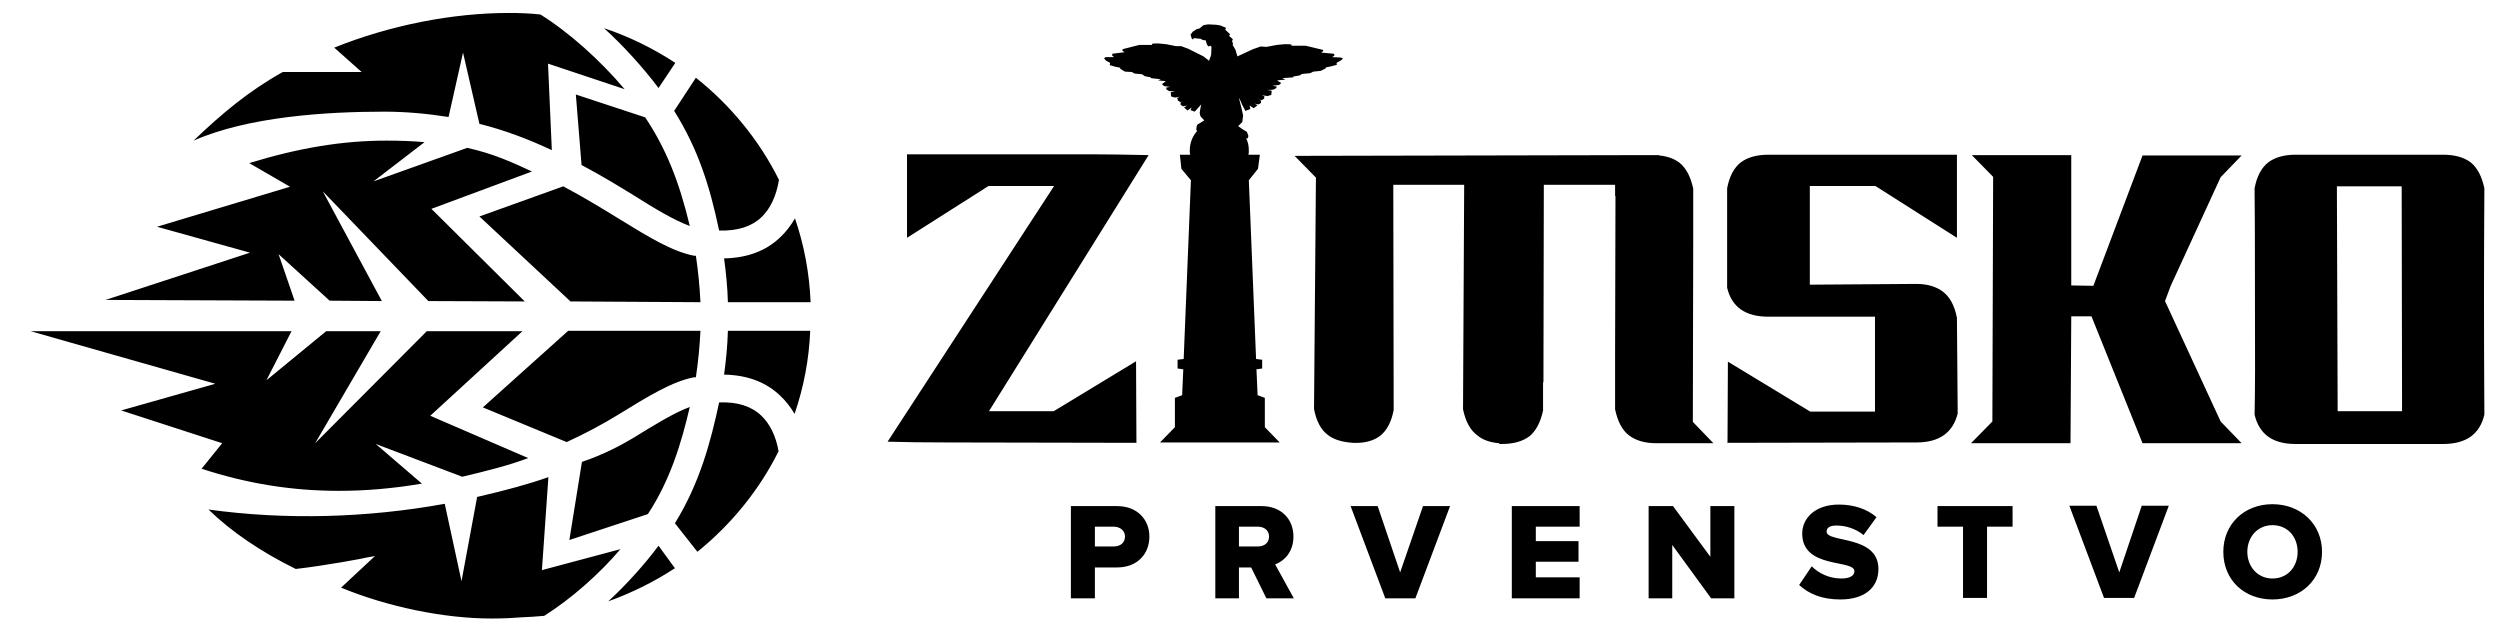 <svg version="1.2" xmlns="http://www.w3.org/2000/svg" viewBox="0 0 656 165">
    <path fill="currentColor"
        d="m449.6 116.3l-5.4-5.6 0.1-46.9v-14.3q-1-4.7-3.6-6.8-2.1-1.6-5.3-1.9v-0.1h-2.6l-93.1 0.2 5.6 5.7-0.5 60.7q0.9 4.8 3.6 6.8 2.2 1.8 6.6 2.1 4.4 0.2 7.1-1.8 2.7-2.1 3.6-6.8l-0.1-59.1h18.6l-0.3 58.9q1 4.8 3.7 6.8 2.1 1.8 5.8 2.1v0.2h0.7q4.5 0 7.2-2 2.6-2.1 3.6-6.8v-7.4h0.1l0.1-51.8h18.7v2.9h0.1l-0.1 41.7v14.3q1 4.8 3.6 6.8 2.7 2.1 7.2 2.1zm-151.5-21.5l-21.6 13.1h-17l41.9-67.2q-9.4-0.2-13.9-0.2h-49.5v21.9l21.4-13.6h17.2l-43.7 67.1q6.8 0.2 15.7 0.2l49.6 0.1zm0.2 21.3h-0.1v0.1zm42.7-96.3l0.7-0.4 2.1-0.2 0.8-0.4c0 0 1.7-0.2 1.9-0.2 0.2 0 1.4-0.7 1.4-0.7v-0.2l1.4-0.3 1.5-0.4-0.1-0.5 1.1-0.6 0.6-0.5-0.5-0.3-2.3-0.1 0.6-0.5-0.2-0.4-3.3-0.3 0.5-0.4v-0.3l-4.6-1.1h-3.7v-0.3l-0.7-0.1h-1.2l-2 0.2-2.7 0.5-1.5-0.1-2 0.7-4.1 1.9-0.5-1.7-0.8-1.4 0.2-0.1-0.3-0.8 0.2-0.5-1-0.9 0.3-0.4-1.3-1.2 0.2-0.5-0.7-0.3c0 0-0.6-0.2-0.7-0.3-0.1 0-1.2-0.2-1.2-0.2l-2.1-0.1-1.2 0.2-0.6 0.5-0.5 0.4-0.6 0.1-1.1 0.7-0.6 0.8 0.3 1 0.4 0.3 0.1-0.4 1.9 0.2 0.5 0.3 0.8 0.1 0.3 1.1 0.4 0.5 0.5-0.2 0.3 0.3c0 0-0.1 2.1-0.1 2.1 0 0.1-0.5 1.4-0.5 1.4v0.2l-1.5-1.2-4-2-1.9-0.7h-1.4l-2.5-0.5-2.1-0.2h-0.9l-0.7 0.1v0.3h-3.4l-4.3 1.1-0.1 0.4 0.6 0.4-3.2 0.4-0.1 0.4 0.5 0.5h-2.2l-0.4 0.3 0.5 0.6 1.1 0.6-0.1 0.6 1.4 0.4 1.4 0.3-0.1 0.2c0 0 1.2 0.8 1.3 0.8 0.2 0 1.8 0.1 1.8 0.1l0.7 0.4 2 0.2 0.7 0.5 1.6 0.3-0.1 0.2 2.7 0.3-0.7 0.3 2 0.2-1 0.8 0.6 0.5 1.5 0.2-1 0.2 0.1 0.5c0 0 0.5 0.3 0.7 0.4 0.1 0 1.6 0.1 1.6 0.1l-1.2 0.2 0.1 1.1c0 0 0.8 0.3 1 0.3 0.1 0 1.3-0.2 1.3-0.2l-0.7 0.3 0.2 0.7c0 0 0.5 0.3 0.6 0.4 0.1 0 0.7-0.2 0.7-0.2l-0.6 0.3v0.6l0.6 0.4 1.1-0.2-0.8 0.5 0.9 0.8 1.1-0.8-0.3 0.7 1.1 0.4 1.7-1.9c0 0-0.4 2-0.4 2.2 0 0.2 0.2 0.8 0.2 0.9 0 0 1 1.1 1 1.1l-1.8 1.1-0.2 0.5c0 0-0.1 0.7-0.1 0.9 0.1 0 0.2 0.2 0.2 0.3-1.2 1.4-1.9 3.1-1.9 5.1 0 0.3 0 0.7 0.1 1.1h-2.7l0.4 3.7 2.5 3-1.9 46.9-1.6 0.2v2.3l1.5 0.2-0.3 6.8-1.9 0.7v7.7l-3.9 4h31.4l-3.9-4v-7.7l-1.9-0.7-0.3-6.8 1.5-0.2v-2.3l-1.6-0.2-1.9-46.9 2.4-3 0.5-3.7h-3c0.1-0.4 0.1-0.8 0.1-1.1 0-1.2-0.2-2.2-0.7-3.2h0.4l0.2-0.6c0 0-0.4-1.1-0.4-1.1-0.1 0-1.3-0.8-1.3-0.8l-1-0.7 0.2-0.2 0.9-0.9 0.2-1.7-0.4-1.8-0.7-2.8 0.2 0.3 0.7 1.6 0.8 1.5 1.3-0.5-0.2-0.9 1.1 0.7 1-0.8-0.8-0.4 1.1 0.2 0.6-0.4v-0.6l-0.6-0.3c0 0 0.7 0.2 0.7 0.2 0.1 0 0.7-0.4 0.7-0.4l0.1-0.6-0.7-0.3c0 0 1.4 0.2 1.5 0.2 0.1 0 1-0.3 1-0.3l0.1-1.1-1.2-0.2c0 0 1.5 0 1.7-0.1 0.1 0 0.7-0.4 0.7-0.4l0.1-0.4-1.1-0.2 1.7-0.2 0.6-0.5-1.1-0.7 2.2-0.2-0.8-0.4 2.9-0.2-0.1-0.2zm-14.1 16.2q0 0-0.1 0zm126.4 80.3v-0.2h-0.1zm198.6-66.9q-1-4.7-3.6-6.8-2.7-2-7.2-2h-38.8q-4.4 0-7.1 2-2.7 2.1-3.6 6.8 0.1 6.5 0.1 29 0.1 22.5-0.1 30.4 1.8 7.7 10.7 7.7h38.8q9 0 10.8-7.7-0.1-15.8-0.1-30.4 0-14.5 0.1-29zm-38.5 58.5l-0.2-59h17l0.1 59zm-96.2 8.4h26.1l0.2-33.3h5.3l13.4 33.3h26l-5.5-5.7-14.6-31.6 1.5-4 13.1-28.5 5.5-5.7h-26l-12.9 34.2-5.8-0.1v-34.2h-26.1l5.6 5.7-0.2 64.2zm-3.5-7.8q-0.2-24.9-0.2-25.1-0.9-4.7-3.6-6.8-2.7-2.1-7.1-2.1l-27.9 0.2v-25.9h17.2l21.4 13.6v-21.8h-49.5q-4.5 0-7.2 2-2.7 2.1-3.6 6.8 0 25.2 0 26.1 1.8 7.6 10.8 7.6h28v24.9h-17l-21.6-13.1-0.1 21.3 49.6-0.1q8.9 0 10.8-7.6zm-436.4-29.6l-4.2-12.2 13.4 12.2 13.7 0.1-15.5-28.8 27.7 28.8 25.3 0.1-24.5-24.3 26.4-9.8c-5.4-2.5-10.2-4.7-17-6.2l-24.6 8.8 13.4-10.3c-3.4-0.3-6.7-0.4-10-0.4-11.5 0-23 1.9-36 5.9l10.7 6.2-34.9 10.5 24.4 6.8-37.9 12.4zm11.6 49.9c7 0 14.2-0.6 21.8-1.9l-12.1-10.4 22.7 8.6c6.7-1.6 12.3-3 17.3-4.9l-25.7-11.1 24.2-22.2h-25.1l-29.3 29.4 17.2-29.4h-14.3l-15.7 12.9 6.6-12.9h-68.5l48.5 13.8-24.7 7 26.5 8.6-5.4 6.7c11.9 3.9 23.7 5.8 36 5.8zm53.3 20.8l1.7-24.4c-5.1 1.8-10.9 3.4-18.7 5.2l-4.1 22.1-4.4-20.3c-20.4 3.7-41.7 4.3-62 1.5 6.1 5.9 13.8 11.1 22.9 15.6 7.9-0.9 18.5-2.9 18.6-3l2.2-0.4-8.9 8.3c12.4 5.1 27.1 8.1 39.5 8.1q2.3 0 4.5-0.1 1.5-0.1 3.1-0.2c2.1-0.1 4.2-0.2 6.2-0.4 7-4.4 14.5-11 20-17.5zm40.4-50.6c0.6-4 1-8.1 1.2-12.2h-34.7l-22.4 20.1 22 9.1c4.8-2.2 9.5-4.7 13.7-7.3 7.8-4.8 14-8.6 19.7-9.7q0.2 0 0.5 0zm-23 58.8c6.1-2.2 12-5.1 17.5-8.7l-4.3-5.9c-3.5 4.7-8.3 10.1-13.2 14.6zm29.1-97.3q7.2 0.2 11.1-3.5c2.3-2.2 3.9-5.5 4.6-9.8-5.1-10.3-12.7-19.6-21.8-26.8l-5.7 8.7c6.4 10.2 9.4 20 11.8 31.4zm-6.1 6.6q-0.3 0-0.5 0c-5.7-1.1-11.9-4.9-19.7-9.7-4.4-2.7-9.3-5.7-14.6-8.5l-22 7.9 23.9 22.3 34.1 0.2c-0.2-4.1-0.6-8.2-1.2-12.2zm-64.9-36.4l3.8-16.9 4.3 18.7c6.4 1.6 12.6 3.9 19 6.9l-1-22.7 20.1 6.7c-6.4-7.6-14.7-15-22.1-19.6-2.8-0.3-5.5-0.4-8.2-0.4-14.9 0-31.2 3.2-45.9 9.1l7.2 6.4h-20.7c-8.8 4.9-15.9 10.8-23.4 18 14.3-6.3 34.8-7.6 50-7.6 5.6 0 11.2 0.5 16.9 1.4zm63.3 28.6c-2.8-11.8-6.3-20.4-11.7-28.5l-18.2-6 1.5 18.5c4.9 2.6 9.2 5.2 13.6 7.9 5.7 3.6 10.7 6.6 14.8 8.1zm-8.2-36.2l4.4-6.6c-5.8-3.8-12.1-6.9-18.7-9.1 5 4.5 10.4 10.5 14.3 15.7zm-23.4 118.6l20.6-6.8c5.8-8.8 8.8-18.6 11-28.1-4.1 1.5-9.3 4.7-14.8 8.1-3 1.8-7.8 4.4-13.5 6.3zm39.3-36.1c-2.2 10.3-5.1 21.2-11.6 31.7l5.9 7.5c8.9-7.2 16.3-16.3 21.3-26.4-0.7-4-2.3-7.2-4.5-9.3-2.6-2.5-6.3-3.7-11.1-3.5zm16.1-43.4c-3.7 3.6-8.7 5.5-14.8 5.6 0.5 3.7 0.9 7.6 1 11.5h21.7c-0.3-7.6-1.7-15-4.1-22q-1.6 2.8-3.8 4.9zm-14.8 36.1c6.1 0.1 11.1 2 14.8 5.6q2.1 2 3.7 4.7c2.4-7 3.8-14.3 4.1-21.8h-21.6c-0.1 3.9-0.5 7.8-1 11.5zm318.4 39.9h6.7v18.7h6.3v-18.7h6.7v-5.4h-19.7zm-29.1 1.3c0-1 0.8-1.6 2.6-1.6 2.4 0 5 0.8 7.1 2.5l3.4-4.7c-2.6-2.2-6-3.3-9.9-3.3-6.2 0-9.6 3.6-9.6 7.6 0 9.4 13.7 6.7 13.7 9.9 0 1.2-1.3 1.9-3.4 1.9-3.3 0-6-1.4-7.8-3.2l-3.3 4.9c2.5 2.3 5.9 3.8 10.8 3.8 6.5 0 10-3.2 10-8 0-9-13.6-6.8-13.6-9.8zm117-7.2c-7.4 0-12.9 5.2-12.9 12.5 0 7.4 5.5 12.5 12.9 12.5 7.4 0 13-5.1 13-12.5 0-7.3-5.6-12.5-13-12.5zm0 19.5c-3.9 0-6.6-3.1-6.6-7 0-3.9 2.7-7 6.6-7 4 0 6.6 3.1 6.6 7 0 3.9-2.6 7-6.6 7zm-40.2-1.6l-6-17.5h-7.1l9.1 24.2h7.9l9.1-24.2h-7.1zm-159.4 6.8h17.8v-5.5h-11.5v-4.1h11.2v-5.4h-11.2v-3.8h11.5v-5.4h-17.8zm-103.6-24.2h-12.1v24.2h6.3v-8.1h5.8c5.5 0 8.5-3.7 8.5-8.1 0-4.3-3-8-8.5-8zm-0.9 10.6h-4.9v-5.2h4.9c1.7 0 3 1 3 2.6 0 1.7-1.3 2.6-3 2.6zm47.2-2.6c0-4.5-3.1-8-8.4-8h-12.1v24.2h6.2v-8.1h3.2l4 8.1h7.2l-4.9-8.9c2.2-0.8 4.8-3.1 4.8-7.3zm-9.4 2.6h-4.9v-5.2h4.9c1.7 0 3 0.9 3 2.6 0 1.7-1.3 2.6-3 2.6zm118.8 2.7l-9.8-13.3h-6.4v24.2h6.2v-14l10.2 14h6.1v-24.2h-6.3zm-81.4 4.1l-5.9-17.4h-7.1l9.1 24.2h7.9l9.1-24.2h-7.1z" />
</svg>
